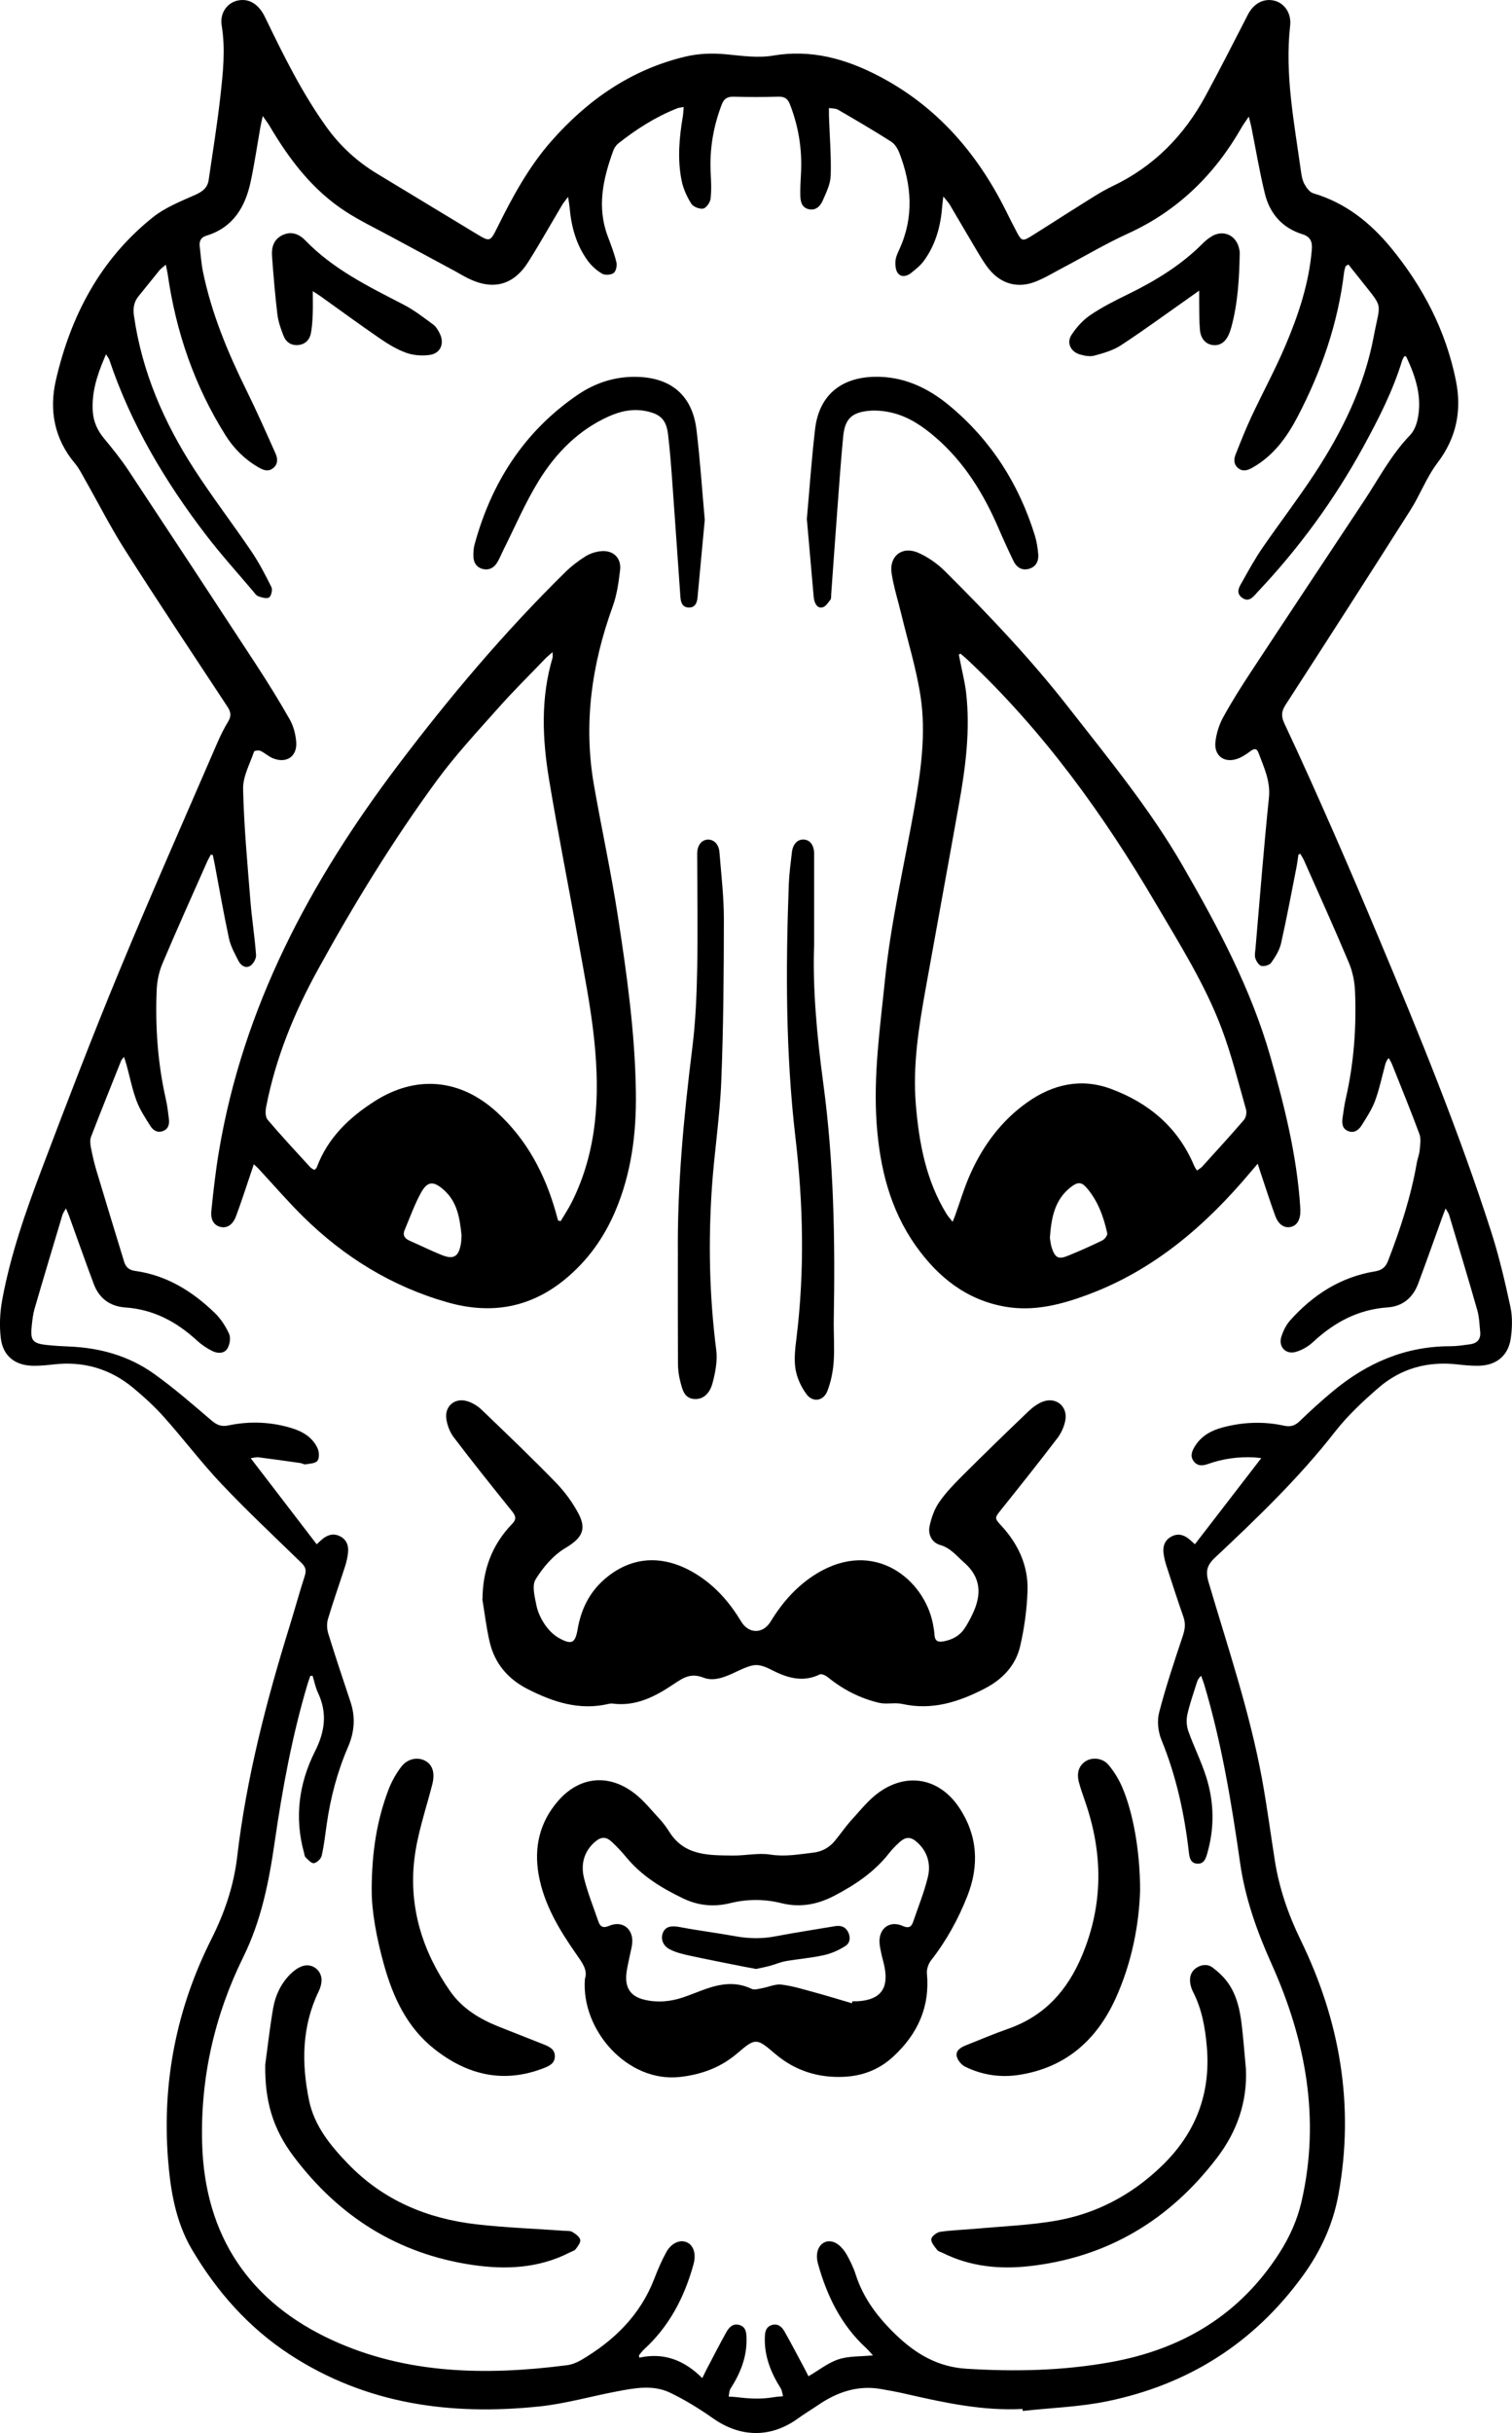 <?xml version="1.0" encoding="UTF-8"?>
<svg id="Layer_1" data-name="Layer 1" xmlns="http://www.w3.org/2000/svg" viewBox="0 0 559.7 900">
  <path d="M378.52,891.1c-14.67.78-28.84-2.28-42.99-5.52-3.09-.71-6.22-1.3-9.35-1.84-8.62-1.5-16.23,1.07-23.27,5.88-2.47,1.68-5.05,3.21-7.47,4.96-10.07,7.32-21.33,7.16-31.53-.03-5.02-3.54-10.33-6.8-15.86-9.46-6.26-3.01-13.02-1.74-19.55-.51-9.64,1.81-19.17,4.59-28.89,5.6-32.72,3.4-64.03-.76-92.3-19.19-15.28-9.96-27.03-23.28-36.23-38.82-6.08-10.28-8-21.96-8.9-33.65-2.19-28.53,3.21-55.69,16.08-81.25,4.86-9.64,8.28-19.7,9.53-30.36,3.42-29.21,10.77-57.49,19.45-85.49,1.91-6.16,3.6-12.39,5.59-18.53.65-2,.27-3.28-1.19-4.7-9.91-9.65-20.03-19.12-29.55-29.16-7.45-7.86-14-16.56-21.22-24.65-3.53-3.96-7.48-7.6-11.57-10.99-8.55-7.09-18.46-9.96-29.56-8.66-2.41.28-4.85.5-7.27.49-6.66-.02-11.31-3.44-12.15-10.04-.6-4.73-.35-9.75.52-14.45,3.09-16.7,8.71-32.71,14.71-48.53,9.21-24.31,18.51-48.59,28.45-72.6,11.79-28.49,24.29-56.7,36.53-85.01,1.15-2.65,2.47-5.26,3.96-7.73,1.19-1.98.98-3.51-.26-5.39-12.71-19.28-25.51-38.51-37.92-57.98-5.37-8.42-9.9-17.38-14.84-26.07-1.15-2.03-2.2-4.18-3.69-5.95-7.67-9.1-9.66-19.68-7.09-30.85,5.49-23.85,16.46-44.73,35.9-60.24,4.5-3.59,10.14-5.85,15.49-8.21,2.76-1.22,4.73-2.59,5.16-5.59,1.49-10.26,3.17-20.51,4.32-30.81.97-8.71,1.96-17.44.51-26.27-.77-4.68,2-8.43,5.87-9.29,4.33-.96,7.88,1.42,10.13,6.07,6.8,14.05,13.69,28.08,22.85,40.8,5.02,6.97,11.28,12.71,18.67,17.17,12.24,7.39,24.46,14.81,36.7,22.2,5.06,3.06,5.14,3.07,7.78-2.25,5.62-11.34,11.63-22.47,20.04-32.01,13.4-15.21,29.44-26.41,49.47-31.22,5.16-1.24,10.29-1.37,15.58-.85,5.63.55,11.49,1.38,16.97.45,14.05-2.39,26.74,1.12,38.93,7.43,21.48,11.12,36.54,28.42,47.24,49.83,1.38,2.76,2.75,5.53,4.2,8.25,1.59,2.99,2.14,3.19,4.98,1.43,5.96-3.69,11.82-7.54,17.78-11.24,4.13-2.56,8.18-5.32,12.55-7.4,15.29-7.26,26.48-18.68,34.45-33.39,5.38-9.94,10.52-20.02,15.68-30.08,2.09-4.08,5.81-6.14,9.83-5.14,3.7.91,6.31,4.66,5.81,9.14-2.04,18.19,1.51,35.95,3.97,53.79.23,1.66.52,3.42,1.29,4.85.74,1.37,1.94,3.05,3.28,3.45,11.88,3.5,21.09,10.83,28.76,20.14,11.88,14.43,20.33,30.7,24.05,49.13,2.23,11.05.25,21.16-6.81,30.44-4.03,5.3-6.42,11.82-10.02,17.49-15.28,24.07-30.7,48.05-46.19,71.99-1.62,2.51-1.72,4.29-.4,7.09,6.34,13.44,12.39,27.02,18.37,40.63,5.57,12.67,10.98,25.41,16.34,38.17,15.06,35.86,29.8,71.84,41.72,108.9,2.94,9.14,5.15,18.55,7.17,27.95.81,3.74.68,7.86.13,11.68-.92,6.41-5.38,9.99-11.85,10.11-2.61.05-5.23-.19-7.83-.49-10.99-1.26-20.94,1.43-29.26,8.63-5.77,4.99-11.46,10.31-16.13,16.29-13.3,17.04-28.81,31.91-44.49,46.62-2.95,2.77-3.46,5.06-2.32,8.95,7.15,24.2,15.29,48.15,19.84,73.06,1.81,9.93,3.13,19.95,4.7,29.93,1.63,10.33,4.98,20.04,9.58,29.48,14.53,29.83,19.98,61.11,13.99,94.05-2.03,11.16-6.6,21.06-13.3,30.25-18.1,24.84-42.33,40.08-72.17,46.25-10.29,2.13-20.94,2.46-31.43,3.61-.02-.25-.04-.49-.06-.74ZM97.25,42.97c-.41,1.92-.67,2.96-.85,4-1.19,6.72-2.17,13.47-3.59,20.14-2.01,9.49-6.53,17.11-16.54,20.12-1.93.58-2.57,2.03-2.34,3.93.38,3.15.58,6.35,1.22,9.45,3.18,15.41,9.18,29.79,16.11,43.84,3.79,7.7,7.28,15.55,10.77,23.39.82,1.84.89,3.93-.99,5.38-1.88,1.45-3.71.62-5.47-.41-5.04-2.93-9.07-6.96-12.13-11.85-11.46-18.25-18.31-38.19-21.35-59.48-.15-1.02-.4-2.02-.71-3.55-1.1.95-1.8,1.4-2.31,2.01-2.61,3.18-5.13,6.42-7.75,9.59-1.81,2.19-2.12,4.56-1.72,7.34,2.96,20.69,11.08,39.37,22.32,56.73,6.7,10.35,14.23,20.16,21.15,30.38,2.82,4.16,5.16,8.67,7.4,13.19.48.97-.03,3.24-.85,3.83-.83.59-2.69.02-3.97-.42-.79-.27-1.4-1.2-2-1.92-5.79-6.85-11.83-13.51-17.28-20.62-15.22-19.85-27.92-41.14-35.92-65-.16-.48-.53-.88-1.21-1.98-.31.73-.46,1.07-.61,1.42-2.69,6.33-4.78,12.81-4.28,19.82.27,3.74,1.74,6.97,4.17,9.89,3.16,3.8,6.27,7.67,9,11.78,15.85,23.93,31.63,47.91,47.33,71.93,4.34,6.65,8.54,13.4,12.45,20.31,1.37,2.43,2.13,5.44,2.35,8.25.42,5.4-3.63,8.09-8.68,6.01-1.61-.67-2.95-1.97-4.54-2.71-.65-.3-2.26-.09-2.38.25-1.54,4.56-4.16,9.22-4.06,13.8.3,13.72,1.59,27.43,2.68,41.13.54,6.8,1.62,13.56,2.12,20.36.1,1.31-1.03,3.28-2.18,3.99-1.78,1.09-3.51-.21-4.36-1.9-1.34-2.65-2.87-5.35-3.48-8.21-1.97-9.13-3.56-18.35-5.3-27.53-.21-1.13-.46-2.25-.69-3.37-.25-.04-.5-.08-.75-.13-.49.94-1.03,1.86-1.45,2.82-5.52,12.48-11.15,24.93-16.46,37.5-1.27,3.02-1.98,6.46-2.12,9.74-.56,13.6.38,27.1,3.4,40.42.54,2.36.82,4.79,1.12,7.2.23,1.87-.07,3.65-2.03,4.49-2.09.89-3.78-.13-4.82-1.8-1.88-2.99-3.89-6-5.11-9.28-1.6-4.27-2.48-8.8-3.69-13.22-.24-.9-.56-1.77-.97-3.07-.6.79-.9,1.04-1.03,1.36-3.75,9.38-7.52,18.75-11.16,28.17-.43,1.13-.32,2.59-.09,3.82.56,2.93,1.23,5.86,2.08,8.71,3.37,11.27,6.84,22.51,10.27,33.77.61,1.99,1.87,3.04,4.01,3.34,11.7,1.61,21.22,7.53,29.52,15.54,2.23,2.15,4.04,4.95,5.32,7.77.66,1.45.24,3.94-.63,5.39-1.18,1.97-3.67,1.9-5.59.94-2.06-1.02-4.04-2.36-5.73-3.92-7.53-6.92-16.06-11.47-26.45-12.19-5.65-.39-9.7-3.33-11.7-8.66-3.15-8.4-6.12-16.86-9.18-25.3-.26-.73-.6-1.43-1.13-2.7-.64,1.18-1.09,1.76-1.29,2.42-3.47,11.55-6.94,23.09-10.31,34.67-.6,2.05-.83,4.22-1.06,6.36-.58,5.41.29,6.52,5.62,7.09,2.69.29,5.4.46,8.11.56,11.39.44,22.09,3.4,31.38,9.99,7.44,5.28,14.36,11.33,21.31,17.27,2.04,1.74,3.68,2.5,6.44,1.92,7.9-1.65,15.81-1.33,23.56,1.08,4.06,1.26,7.59,3.44,9.4,7.42.6,1.32.7,3.58-.06,4.59-.75,1-2.86,1.04-4.41,1.32-.58.1-1.24-.39-1.88-.48-5.15-.73-10.3-1.47-15.46-2.12-.92-.12-1.9.19-2.96.32,8.28,10.79,16.3,21.25,24.44,31.85.58-.54,1.16-1.11,1.78-1.65,1.97-1.72,4.17-2.58,6.7-1.39,2.53,1.19,3.38,3.44,3.13,6.05-.17,1.75-.58,3.51-1.12,5.19-2.09,6.5-4.38,12.93-6.33,19.47-.49,1.65-.39,3.72.13,5.38,2.62,8.47,5.43,16.89,8.24,25.31,1.9,5.7,1.42,11.18-.95,16.66-3.96,9.15-6.47,18.72-7.88,28.58-.56,3.89-.98,7.81-1.86,11.63-.26,1.13-1.75,2.54-2.86,2.73-.9.15-2.16-1.26-3.09-2.15-.41-.39-.44-1.21-.62-1.84-3.57-12.99-1.82-25.63,4.09-37.36,3.75-7.44,4.6-14.25,1.09-21.74-.92-1.95-1.33-4.14-1.97-6.22-.28,0-.56.01-.84.02-.34,1-.72,1.99-1.02,3.01-5.71,19.14-9.32,38.72-12.17,58.45-2.12,14.67-4.95,29.01-11.62,42.53-10.67,21.64-15.9,44.71-15.24,68.9.93,34.37,17.67,58.94,48.48,72.98,27.51,12.54,56.93,12.93,86.47,9.14,1.81-.23,3.67-.94,5.25-1.86,12.26-7.18,22-16.65,27.21-30.23,1.27-3.31,2.69-6.59,4.38-9.69,1.87-3.44,5.09-4.81,7.6-3.71,2.55,1.12,3.54,4.29,2.52,8.09-.05.18-.1.36-.15.54-3.36,11.94-8.94,22.57-18.22,31.03-.69.63-1.23,1.44-1.84,2.16.05.29.09.58.14.87,9.14-2.03,16.68.97,23.3,7.56.81-1.64,1.27-2.63,1.78-3.59,2.35-4.46,4.64-8.95,7.09-13.35,1.03-1.85,2.52-3.47,4.97-2.68,2.45.79,2.5,2.99,2.54,5.1.13,6.82-2.31,12.78-5.92,18.41-.51.8-.48,1.95-.7,2.94,1.04.07,2.08.09,3.11.22,4.58.57,9.14.8,13.72-.01,1.09-.19,2.21-.23,3.31-.34-.28-.99-.35-2.12-.88-2.95-3.62-5.73-6.05-11.8-5.87-18.72.05-1.95.3-3.86,2.43-4.61,2.29-.81,3.85.54,4.86,2.33,2.53,4.47,4.9,9.02,7.32,13.54.55,1.03,1.07,2.08,1.55,3.02,3.89-2.26,7.28-5,11.16-6.27,3.82-1.25,8.12-1,12.72-1.45-1.05-1.13-1.8-2.04-2.66-2.83-9.19-8.47-14.38-19.21-17.69-31.02-.32-1.15-.48-2.42-.36-3.59.45-4.41,4.45-6.2,7.93-3.48,1.28,1,2.38,2.41,3.17,3.85,1.26,2.29,2.42,4.68,3.21,7.15,2.88,9.02,8.46,16.18,15.17,22.57,7.21,6.88,15.31,11.62,25.7,12.28,18,1.14,35.89.76,53.65-2.45,26.38-4.78,47.68-17.47,62.35-40.4,3.77-5.9,6.59-12.15,8.16-18.96,7.07-30.69,1.51-59.91-11.11-87.99-5.42-12.07-9.75-24.23-11.62-37.31-3.18-22.23-6.84-44.37-13.27-65.94-.33-1.1-.77-2.17-1.16-3.26-.96.85-1.33,1.67-1.59,2.51-1.22,3.93-2.63,7.82-3.51,11.82-.43,1.94-.3,4.26.36,6.13,2.03,5.72,4.8,11.19,6.62,16.96,2.97,9.38,3.12,18.95.33,28.48-.55,1.89-1.24,3.72-3.62,3.59-2.41-.13-2.88-2.03-3.1-3.99-1.64-14.37-4.68-28.37-10.19-41.83-1.23-3.01-1.66-6.97-.85-10.08,2.48-9.57,5.63-18.97,8.77-28.36.82-2.45,1.08-4.59.22-7.03-2.16-6.18-4.18-12.41-6.2-18.63-.52-1.59-.95-3.24-1.15-4.9-.34-2.73.54-5.05,3.15-6.31,2.52-1.21,4.72-.36,6.69,1.39.61.54,1.21,1.08,1.77,1.58,8.2-10.64,16.28-21.11,24.57-31.86-1.05-.11-1.85-.23-2.65-.27-5.86-.3-11.56.49-17.1,2.45-1.95.69-3.94.85-5.33-1.1-1.36-1.91-.55-3.74.52-5.48,2.36-3.82,6.03-5.82,10.18-6.93,7.52-2.02,15.17-2.33,22.77-.67,2.56.56,4.15-.05,5.95-1.79,3.89-3.77,7.92-7.41,12.08-10.88,12.62-10.51,26.9-16.74,43.59-16.72,2.42,0,4.84-.39,7.25-.71,2.63-.35,4.05-1.86,3.77-4.6-.27-2.69-.34-5.47-1.08-8.04-3.36-11.77-6.91-23.49-10.42-35.22-.2-.65-.66-1.23-1.31-2.4-.51,1.32-.8,2.06-1.07,2.8-3.02,8.35-5.97,16.72-9.08,25.04-1.94,5.17-5.73,8.38-11.31,8.77-10.91.75-19.78,5.54-27.64,12.85-1.77,1.65-4.14,3.01-6.47,3.64-3.65.99-6.37-1.99-5.24-5.59.68-2.17,1.78-4.41,3.28-6.1,8.46-9.46,18.69-16.06,31.41-18.13,2.56-.42,3.93-1.56,4.84-3.92,4.56-11.8,8.47-23.78,10.64-36.28.27-1.56.91-3.08,1.05-4.64.18-1.97.56-4.16-.08-5.91-3.21-8.68-6.72-17.25-10.15-25.85-.32-.8-.8-1.54-1.21-2.31-.91.93-1.13,1.78-1.37,2.63-1.2,4.42-2.12,8.94-3.71,13.21-1.19,3.19-3.13,6.13-4.96,9.05-1.08,1.72-2.75,3.01-4.98,2.13-2.28-.9-2.36-2.95-2.07-4.98.34-2.41.67-4.82,1.21-7.19,2.98-13.04,3.94-26.26,3.39-39.58-.15-3.56-.91-7.28-2.29-10.56-5.32-12.67-11-25.19-16.57-37.76-.38-.85-.9-1.64-1.36-2.46l-.72.18c-.25,1.63-.44,3.27-.76,4.88-1.85,9.35-3.58,18.72-5.68,28.01-.58,2.55-2.11,4.99-3.64,7.17-.61.88-2.51,1.44-3.61,1.2-.94-.21-1.88-1.68-2.25-2.78-.37-1.08-.08-2.4.03-3.61,1.61-18.62,3.06-37.26,4.98-55.85.64-6.21-1.9-11.3-3.9-16.68-.58-1.56-1.5-1.58-2.81-.62-1.5,1.09-3.07,2.2-4.78,2.84-4.96,1.84-8.9-.97-8.31-6.21.35-3.08,1.34-6.28,2.82-9,3.18-5.81,6.74-11.43,10.39-16.97,13.88-21.09,27.86-42.11,41.8-63.16,5.46-8.25,10.05-17.09,17.03-24.3,1.41-1.46,2.32-3.7,2.76-5.73,1.83-8.28-.67-15.88-4.15-23.26-.06-.12-.33-.14-.68-.27-.28.53-.68,1.04-.85,1.62-3.46,11.34-8.83,21.81-14.5,32.16-10.67,19.46-23.66,37.22-38.88,53.35-1.54,1.64-3.17,4.18-5.82,2.31-2.78-1.97-.85-4.43.28-6.47,2.28-4.08,4.56-8.18,7.2-12.02,6.31-9.16,13.09-18.01,19.2-27.3,10.3-15.66,18.51-32.37,22-50.93,2.56-13.59,3.91-9.7-5.83-22.13-1.18-1.5-2.38-2.99-3.57-4.48-.34.22-.69.44-1.03.66-.19.77-.47,1.52-.56,2.3-2.26,18.91-8.42,36.57-17.2,53.37-3.99,7.63-8.97,14.48-16.7,18.83-1.7.96-3.48,1.61-5.24.23-1.74-1.37-1.73-3.3-1-5.12,1.86-4.68,3.71-9.38,5.84-13.94,4.12-8.8,8.78-17.36,12.58-26.29,4.84-11.37,8.75-23.08,9.79-35.56.25-2.99-.58-4.76-3.54-5.68-7.43-2.32-12.02-7.61-13.83-14.96-2.01-8.15-3.37-16.46-5.02-24.69-.2-1-.49-1.98-.95-3.83-1.22,1.81-1.98,2.82-2.6,3.91-9.97,17.47-23.61,30.9-42.11,39.33-8.32,3.79-16.22,8.51-24.33,12.77-3.38,1.78-6.68,3.83-10.24,5.16-6.44,2.41-12.5.62-16.86-4.73-1.7-2.09-3.08-4.45-4.47-6.77-3.41-5.69-6.72-11.44-10.11-17.15-.49-.82-1.19-1.52-2.35-2.98-.22,1.86-.37,2.82-.44,3.79-.54,7.22-2.42,14.03-6.71,19.94-1.28,1.77-3.09,3.22-4.83,4.6-1.49,1.18-3.55,1.67-4.82.08-.87-1.1-1.04-3.03-.92-4.54.12-1.53.87-3.05,1.52-4.49,5.38-11.83,4.48-23.67-.06-35.45-.61-1.58-1.67-3.34-3.04-4.21-6.45-4.11-13.05-7.97-19.66-11.81-.94-.54-2.25-.45-3.38-.65,0,1.08-.02,2.16.01,3.23.26,7.26.86,14.53.64,21.78-.09,3.12-1.66,6.27-2.95,9.24-.91,2.09-2.62,3.85-5.31,3.16-2.59-.67-2.94-2.96-2.99-5.15-.06-2.61.09-5.23.24-7.84.51-8.91-.85-17.52-4.11-25.84-.79-2.02-1.99-2.83-4.24-2.76-5.51.17-11.03.17-16.54.01-2.34-.07-3.62.74-4.44,2.9-3.09,8.06-4.51,16.37-4.1,25,.16,3.26.35,6.57-.02,9.79-.16,1.38-1.54,3.42-2.7,3.68-1.33.29-3.7-.63-4.43-1.77-1.61-2.55-2.95-5.47-3.56-8.41-1.66-7.98-.93-16,.42-23.98.17-1.03.19-2.08.31-3.41-1.09.22-1.74.25-2.32.47-8,3.13-15.15,7.7-21.86,13-.84.66-1.53,1.71-1.9,2.72-3.77,10.37-6.13,20.84-2,31.73,1.19,3.15,2.4,6.31,3.19,9.57.29,1.21-.17,3.3-1.04,3.93-1.01.73-3.21.87-4.28.24-2.03-1.2-3.94-2.91-5.33-4.82-4.24-5.82-6.07-12.56-6.69-19.67-.09-1.04-.29-2.07-.56-3.91-1.05,1.41-1.66,2.08-2.12,2.85-4.21,7.07-8.23,14.25-12.62,21.2-5.46,8.65-13.06,10.62-22.25,6.09-1.76-.87-3.43-1.9-5.16-2.84-7.98-4.3-15.98-8.58-23.95-12.89-5.34-2.89-10.84-5.53-15.94-8.8-12.43-7.96-21.12-19.38-28.5-31.92-.58-.98-1.29-1.88-2.45-3.56Z" style="fill: #000; stroke-width: 0px;"/>
  <path d="M93.95,430.67c-.52,1.55-.85,2.57-1.2,3.6-1.78,5.22-3.45,10.47-5.38,15.63-1.19,3.18-3.33,4.48-5.64,3.98-2.4-.52-3.85-2.5-3.5-5.91.75-7.33,1.57-14.68,2.79-21.94,8.98-53.68,33.83-100.01,66.23-142.86,19.09-25.25,39.45-49.38,62.05-71.57,2.25-2.21,4.82-4.17,7.5-5.84,1.68-1.04,3.79-1.7,5.77-1.88,4.47-.39,7.5,2.55,6.97,7.01-.54,4.51-1.17,9.14-2.71,13.38-7.81,21.52-10.93,43.48-6.96,66.18,2.82,16.12,6.32,32.12,8.82,48.28,3.36,21.71,6.41,43.49,6.7,65.53.2,15.01-1.66,29.68-7.57,43.63-4.19,9.9-10.25,18.41-18.59,25.28-12.97,10.67-27.52,13.13-43.49,8.61-20.63-5.84-38.29-16.74-53.48-31.69-5.78-5.69-11.09-11.88-16.62-17.83-.37-.39-.78-.74-1.69-1.58ZM206.56,451.49c.33.08.65.16.98.23,1.4-2.37,2.94-4.67,4.17-7.13,9.42-18.88,10.37-39.08,8.3-59.47-1.29-12.72-3.85-25.32-6.09-37.93-3.49-19.7-7.45-39.32-10.71-59.06-2.46-14.93-3.09-29.96,1.32-44.77.14-.45.02-.98.02-2.13-1.21,1.07-2,1.68-2.68,2.39-5.89,6.13-11.96,12.12-17.6,18.47-7.75,8.72-15.74,17.31-22.62,26.7-16.31,22.27-30.72,45.8-44.03,70-8.8,15.99-15.62,32.73-19.11,50.71-.29,1.51-.31,3.69.55,4.7,5.08,5.98,10.44,11.72,15.74,17.52.41.45,1.01.71,1.45,1.02.34-.19.54-.25.65-.38.18-.21.33-.46.43-.72,4.05-10.74,11.87-18.21,21.27-24.23,15.41-9.87,31.78-8.38,45.32,3.99,11.12,10.16,17.84,22.9,21.87,37.22.27.96.53,1.92.79,2.87ZM170.86,457.02c-.67-6.13-1.43-12.3-6.6-16.88-3.72-3.29-5.99-3.33-8.41,1.05-2.41,4.38-4.1,9.16-6.06,13.79-.82,1.94-.01,3.17,1.84,3.98,3.93,1.72,7.78,3.63,11.76,5.24,4.55,1.85,6.44.67,7.24-4.24.15-.92.15-1.86.23-2.94Z" style="fill: #000; stroke-width: 0px;"/>
  <path d="M465.57,430.47c-1.22,1.43-1.92,2.25-2.62,3.07-16.6,19.75-35.66,36.22-60.24,45.37-9.83,3.66-19.88,6.28-30.45,4.48-14.42-2.45-25.01-10.93-33.24-22.52-9.55-13.46-13.33-28.88-14.5-45.09-1.29-17.85,1.25-35.45,3.05-53.13,2.18-21.45,7.11-42.41,10.86-63.57,2.44-13.75,4.44-27.67,2.32-41.57-1.56-10.2-4.66-20.16-7.09-30.23-1.22-5.06-2.82-10.06-3.61-15.18-.98-6.34,3.84-10.21,9.76-7.66,3.68,1.59,7.21,4.09,10.06,6.92,16.04,15.97,31.64,32.36,45.59,50.23,14.84,19.01,30.21,37.65,42.32,58.63,13.02,22.55,25.3,45.51,32.49,70.68,5.18,18.14,9.78,36.5,11.03,55.47.03.47.06.93.06,1.4.06,3.45-1.29,5.67-3.71,6.12-2.31.43-4.42-.94-5.58-4.1-1.89-5.18-3.56-10.43-5.32-15.66-.32-.95-.62-1.91-1.19-3.68ZM443.09,432.99c.75-.55,1.42-.89,1.89-1.4,5.21-5.75,10.45-11.46,15.51-17.34.76-.88,1.08-2.72.75-3.87-2.87-10.05-5.37-20.26-9.06-30.02-6.13-16.24-15.4-30.93-24.16-45.84-19.5-33.2-41.85-64.18-70.06-90.64-.77-.73-1.61-1.39-2.41-2.08-.21.12-.41.24-.62.37.17.85.36,1.7.52,2.55.74,3.85,1.73,7.67,2.18,11.56,1.59,13.9-.22,27.62-2.66,41.27-4.04,22.64-8.21,45.25-12.27,67.89-2.58,14.36-4.92,28.69-3.66,43.45,1.2,14.16,3.78,27.78,11.29,40.08.58.95,1.36,1.79,2.29,2.98.43-1.04.66-1.53.84-2.04,1.91-5.26,3.48-10.67,5.78-15.77,4.76-10.57,11.54-19.68,21.1-26.43,9.44-6.66,19.9-8.99,30.85-4.94,14.03,5.18,24.88,14.25,30.83,28.42.24.57.62,1.07,1.07,1.82ZM388.64,457.95c.17.9.27,2.42.75,3.81,1.23,3.54,2.45,4.17,5.86,2.79,4.32-1.75,8.59-3.65,12.78-5.69.87-.43,2-1.9,1.84-2.64-1.34-6.16-3.48-12.05-7.68-16.9-1.94-2.24-3.43-2.05-5.81-.19-5.96,4.66-7.22,11.26-7.75,18.82Z" style="fill: #000; stroke-width: 0px;"/>
  <path d="M178.6,591.57c.07-10.82,3.5-20.14,10.98-27.86,1.91-1.97,1.14-3.21-.28-4.97-7.21-8.95-14.39-17.92-21.34-27.07-1.45-1.91-2.43-4.5-2.75-6.89-.62-4.63,3.14-7.78,7.62-6.5,1.97.56,3.96,1.77,5.45,3.2,9.24,8.86,18.5,17.71,27.42,26.89,3.34,3.43,6.31,7.45,8.52,11.69,3.15,6.06.76,9.19-5.02,12.64-4.43,2.65-8.22,7.1-10.95,11.57-1.42,2.32-.3,6.48.34,9.68.5,2.5,1.73,4.99,3.18,7.11,1.33,1.93,3.16,3.79,5.2,4.91,4.74,2.61,5.97,1.83,6.87-3.37,1.23-7.12,4.22-13.36,9.69-18.21,10.55-9.35,23.39-9.63,36.06-.87,6.19,4.28,10.92,9.9,14.77,16.3,2.79,4.65,8.08,4.66,10.9.03,4.39-7.19,9.84-13.38,17.14-17.81,21.43-12.99,39.77,2.32,42.94,18.64.27,1.37.5,2.77.59,4.16.14,2.14,1.26,2.69,3.21,2.35,3.28-.58,6.06-2.03,7.92-4.82,1.19-1.78,2.19-3.7,3.1-5.64,3.25-6.98,2.97-13.29-3.27-18.73-2.79-2.44-5.01-5.39-8.9-6.5-2.93-.83-4.57-3.76-3.88-6.98.65-3.03,1.74-6.19,3.47-8.72,2.4-3.52,5.42-6.66,8.45-9.69,8.07-8.05,16.25-16,24.49-23.87,1.64-1.57,3.61-3.1,5.72-3.83,4.85-1.68,9.07,1.97,8.11,7.01-.44,2.3-1.5,4.7-2.93,6.56-6.86,8.98-13.9,17.83-20.97,26.65-2.22,2.78-2.36,2.98.05,5.57,6.37,6.86,10.19,14.95,9.86,24.33-.24,6.85-1.18,13.78-2.74,20.46-1.67,7.16-6.58,12.27-13.12,15.64-9.58,4.95-19.46,8.14-30.49,5.69-2.77-.62-5.87.22-8.63-.43-6.98-1.65-13.29-4.87-18.9-9.43-.8-.65-2.33-1.4-3.01-1.07-5.95,2.9-11.5,1.47-16.96-1.22-2.63-1.3-5.22-2.78-8.24-2.03-1.96.48-3.85,1.38-5.69,2.25-3.88,1.83-8.15,3.75-12.12,2.21-4.66-1.81-7.38-.11-11.02,2.34-6.75,4.55-14.02,8.41-22.74,7.23-.45-.06-.94.01-1.39.12-10.78,2.54-20.51-.65-29.96-5.46-7.24-3.68-12.16-9.37-14.05-17.27-1.25-5.25-1.86-10.65-2.76-15.98Z" style="fill: #000; stroke-width: 0px;"/>
  <path d="M216.49,732.08c1.21-3.31-1.02-6.13-3.25-9.33-6.22-8.92-11.86-18.24-13.83-29.16-1.85-10.23.37-19.63,7.26-27.49,7.78-8.88,18.37-10.04,27.85-2.98,3.69,2.74,6.62,6.52,9.79,9.92,1.33,1.43,2.48,3.06,3.53,4.71,5.64,8.83,14.65,8.53,23.44,8.64,4.64.06,9.41-1.06,13.91-.35,5.46.86,10.59-.11,15.84-.72,3.21-.37,5.89-1.83,7.95-4.3,2.15-2.58,4.04-5.4,6.3-7.87,3.26-3.56,6.34-7.5,10.23-10.24,10.5-7.42,22.35-5.02,29.52,5.71,6.86,10.27,7.52,21.37,3.08,32.69-3.36,8.54-7.76,16.57-13.46,23.85-.99,1.26-1.67,3.26-1.53,4.83,1.15,12.45-3.44,22.43-12.44,30.75-5.19,4.8-11.31,7.17-18.27,7.5-9.65.45-18.23-2.29-25.64-8.64-6.74-5.78-7.16-5.78-13.84-.06-6.12,5.24-13.17,7.83-21.13,8.75-19.49,2.23-36.73-17.3-35.29-36.2ZM315.35,741.04c.07-.25.14-.5.21-.75.65,0,1.31.03,1.96,0,8.35-.51,11.54-4.63,9.88-12.82-.35-1.74-.88-3.44-1.24-5.18-.28-1.37-.59-2.76-.6-4.15-.04-5.01,3.98-7.77,8.56-5.72,2.07.93,3.2.53,3.88-1.46,1.87-5.48,4.06-10.88,5.44-16.48,1.17-4.74.04-9.32-3.76-12.84-2.5-2.32-4.38-2.34-6.85-.05-1.3,1.21-2.58,2.47-3.66,3.86-5.48,7.02-12.66,11.83-20.44,15.87-6.18,3.21-12.59,4.4-19.53,2.67-6.24-1.55-12.61-1.54-18.86,0-6.1,1.51-11.93.93-17.49-1.75-7.88-3.79-15.29-8.28-20.97-15.16-1.66-2.01-3.46-3.94-5.37-5.72-2.16-2.02-3.96-2-6.22-.07-4.21,3.61-5.35,8.43-4.09,13.5,1.35,5.42,3.47,10.65,5.29,15.95.71,2.06,1.81,2.59,4.05,1.63,4.73-2.02,8.79.98,8.51,6.12-.1,1.75-.65,3.48-.98,5.22-.45,2.38-1.12,4.75-1.26,7.16-.28,4.87,1.99,7.74,6.76,8.86,4.77,1.13,9.49.71,14.1-.81,2.84-.94,5.59-2.12,8.41-3.12,5.7-2.02,11.38-2.88,17.17-.09.98.47,2.49,0,3.72-.22,2.46-.43,4.97-1.65,7.31-1.36,4.21.51,8.33,1.82,12.45,2.93,4.56,1.24,9.08,2.64,13.62,3.97Z" style="fill: #000; stroke-width: 0px;"/>
  <path d="M98.18,763.78c.96-7.03,1.73-14.09,2.96-21.07.82-4.65,2.86-8.93,6.24-12.35,1.21-1.23,2.72-2.37,4.32-2.98,3.77-1.45,7.58,1.47,7.32,5.5-.08,1.27-.49,2.59-1.05,3.74-6.27,13-6.39,26.61-3.57,40.32,1.95,9.48,7.96,16.8,14.52,23.58,12.93,13.36,29.09,20.15,47.24,22.26,10.85,1.26,21.8,1.63,32.71,2.42,1.02.07,2.21-.05,3.02.44,1.17.7,2.62,1.74,2.89,2.89.23.99-.9,2.42-1.68,3.46-.46.61-1.43.84-2.18,1.22-11.48,5.87-23.65,6.45-36.11,4.61-27.63-4.1-49.4-17.95-66.07-40.06-7.86-10.42-10.72-20.71-10.56-33.96Z" style="fill: #000; stroke-width: 0px;"/>
  <path d="M461.21,765.27c.54,12.36-3.34,23.29-10.74,32.97-17.54,22.96-40.45,36.76-69.37,40.03-11.07,1.25-21.85.2-32-4.82-.75-.37-1.74-.58-2.2-1.18-.94-1.22-2.3-2.74-2.16-3.99.11-1.04,2.02-2.51,3.28-2.7,4.43-.64,8.93-.75,13.4-1.16,9.67-.88,19.43-1.26,28.98-2.87,15.2-2.56,28.37-9.47,39.57-20.26,12.64-12.17,18.27-26.75,16.76-44.23-.61-7.06-1.83-13.88-5.1-20.25-.5-.98-.87-2.09-1.03-3.18-.33-2.27.22-4.33,2.23-5.67,1.96-1.32,4.25-1.5,6.07-.12,2.12,1.6,4.15,3.51,5.68,5.66,3.15,4.45,4.36,9.7,5.01,15.02.67,5.56,1.09,11.16,1.61,16.74Z" style="fill: #000; stroke-width: 0px;"/>
  <path d="M301.37,349.45c-.6,15.4.96,33.34,3.38,51.26,3.92,28.98,4.42,58.13,3.89,87.32-.1,5.23.33,10.49-.03,15.69-.26,3.66-1.02,7.42-2.33,10.83-1.44,3.74-5.44,4.36-7.78,1.14-1.95-2.68-3.51-6.02-4.03-9.27-.59-3.7-.11-7.64.36-11.43,3.05-24.74,2.52-49.49-.37-74.14-3.65-31.22-3.63-62.48-2.47-93.8.15-3.92.7-7.82,1.14-11.72.35-3.12,2.11-4.93,4.47-4.76,2.37.17,3.78,2.2,3.77,5.34-.01,10.28,0,20.56,0,33.53Z" style="fill: #000; stroke-width: 0px;"/>
  <path d="M422.04,698.93c-.32,12.44-2.93,26.93-9.17,40.54-7.03,15.33-18.52,25.39-35.6,28.05-6.89,1.07-13.66.08-19.94-2.99-1.38-.67-2.79-2.33-3.15-3.78-.52-2.08,1.3-3.33,3.13-4.06,5.29-2.11,10.55-4.34,15.92-6.23,13.45-4.71,21.91-14.16,27.33-27.12,7.91-18.92,7.75-37.82,1.13-56.93-.83-2.38-1.68-4.77-2.32-7.2-.93-3.55.1-6.29,2.73-7.84,2.36-1.39,6.11-1.05,8.22,1.46,2.06,2.46,3.82,5.32,5.09,8.27,4.09,9.56,6.59,23.71,6.62,37.84Z" style="fill: #000; stroke-width: 0px;"/>
  <path d="M250.93,464.6c-.28-25.85,2.17-51.51,5.36-77.14,1.2-9.62,1.6-19.38,1.79-29.08.27-14.2.03-28.41,0-42.61,0-2.86,1.44-4.95,3.68-5.17,2.34-.24,4.32,1.58,4.56,4.64.66,8.29,1.65,16.59,1.64,24.88-.02,19.99-.16,40-.97,59.98-.53,13.15-2.6,26.23-3.48,39.37-1.34,20-.93,39.96,1.62,59.9.51,4.01-.33,8.37-1.39,12.34-.81,3-2.88,6.04-6.69,5.81-3.92-.24-4.51-3.79-5.28-6.72-.57-2.14-.8-4.43-.81-6.65-.07-13.18-.04-26.36-.04-39.54Z" style="fill: #000; stroke-width: 0px;"/>
  <path d="M137.58,699.1c.07-14.48,2.02-25.87,6.13-36.82,1.16-3.1,2.84-6.12,4.84-8.75,2.36-3.1,6.27-3.71,9.03-2.09,2.74,1.61,3.45,4.69,2.42,8.7-2.36,9.21-5.55,18.35-6.63,27.72-2.06,17.75,3.05,34.06,13.23,48.68,4.47,6.41,10.94,10.34,18.11,13.18,5.56,2.21,11.13,4.37,16.68,6.59,2.04.82,4.07,1.78,4,4.45-.07,2.49-1.98,3.42-3.94,4.2-14.98,5.9-28.45,2.65-40.68-7.01-10.13-8-15.27-19.13-18.65-31.23-2.78-9.94-4.59-20.03-4.52-27.62Z" style="fill: #000; stroke-width: 0px;"/>
  <path d="M260.89,192.24c-.89,9.58-1.77,19.15-2.68,28.73-.19,2-.86,3.83-3.28,3.76-2.43-.08-2.93-2.02-3.07-3.97-1.02-14.26-1.98-28.52-3.02-42.78-.42-5.78-.86-11.56-1.55-17.31-.65-5.38-2.79-7.49-8.09-8.58-4.87-1.01-9.49-.03-13.92,1.97-11.22,5.06-19.54,13.56-25.84,23.77-5.03,8.15-8.81,17.07-13.13,25.66-.8,1.58-1.42,3.28-2.38,4.76-1.21,1.88-3.04,2.82-5.31,2.2-2.28-.62-3.32-2.37-3.38-4.62-.04-1.48.05-3.02.44-4.44,6.24-22.88,18.34-41.79,38.1-55.3,6.52-4.46,13.88-6.87,21.92-6.69,12.79.28,20.6,6.95,22.12,19.59,1.33,11.03,2.06,22.13,3.06,33.28Z" style="fill: #000; stroke-width: 0px;"/>
  <path d="M298.66,192.08c1-11.09,1.76-22.28,3.07-33.41,1.43-12.12,9.22-18.87,21.55-19.28,10.88-.36,20.12,3.97,28.21,10.69,15.36,12.76,25.7,28.97,31.59,48.02.68,2.21,1.04,4.57,1.24,6.88.22,2.55-.79,4.71-3.43,5.44-2.63.73-4.6-.56-5.73-2.9-1.95-4.04-3.81-8.12-5.59-12.24-5.51-12.76-12.67-24.37-23.32-33.54-4.65-4-9.68-7.45-15.68-8.97-2.93-.74-6.12-1.09-9.11-.79-6.32.63-8.73,3.16-9.34,9.51-.88,9.21-1.52,18.44-2.21,27.67-.77,10.25-1.49,20.5-2.23,30.76-.05.65.07,1.47-.27,1.91-.84,1.08-1.77,2.55-2.91,2.83-1.83.45-2.76-1.13-3.14-2.83-.08-.36-.13-.74-.16-1.11-.84-9.49-1.67-18.98-2.52-28.62Z" style="fill: #000; stroke-width: 0px;"/>
  <path d="M443.9,107.5c-1.81,1.29-2.85,2.04-3.9,2.78-8.34,5.85-16.56,11.88-25.08,17.46-2.89,1.89-6.44,2.9-9.83,3.81-1.67.45-3.75.06-5.48-.48-3.29-1.03-4.85-4.25-3-7.13,1.81-2.82,4.24-5.52,7-7.39,4.39-2.97,9.19-5.39,13.97-7.72,10.15-4.96,19.68-10.76,27.7-18.83.98-.99,2.1-1.89,3.29-2.6,4.11-2.44,8.69-.57,9.98,4.02.2.71.37,1.47.36,2.21-.17,9.27-.66,18.5-3.14,27.51-.17.63-.38,1.25-.61,1.87-1.24,3.35-3.4,4.97-6.17,4.64-2.64-.31-4.53-2.31-4.82-5.71-.29-3.43-.21-6.9-.27-10.35-.02-1.07,0-2.14,0-4.08Z" style="fill: #000; stroke-width: 0px;"/>
  <path d="M115.79,107.72c0,3.38.08,5.98-.03,8.57-.1,2.33-.24,4.68-.67,6.96-.46,2.4-2,4.05-4.52,4.36-2.66.33-4.65-.98-5.59-3.33-1.03-2.59-1.98-5.31-2.31-8.06-.86-7.14-1.44-14.31-1.98-21.49-.24-3.26.65-6.22,3.88-7.76,3.25-1.55,6.15-.42,8.43,1.94,10.35,10.73,23.48,17.11,36.45,23.81,3.86,2,7.36,4.73,10.88,7.31,1.07.78,1.86,2.12,2.46,3.35,1.82,3.68.31,7.33-3.71,7.91-2.84.41-6.05.17-8.73-.79-3.47-1.24-6.74-3.25-9.8-5.35-7.4-5.07-14.64-10.39-21.95-15.6-.72-.52-1.49-.98-2.8-1.83Z" style="fill: #000; stroke-width: 0px;"/>
  <path d="M279.92,728.35c-1.63-.3-3.1-.56-4.56-.85-6.75-1.35-13.52-2.65-20.24-4.12-2.51-.55-5.13-1.18-7.35-2.39-2.69-1.46-3.35-4.29-2.17-6.48,1.08-1.99,3.14-2.22,6.18-1.64,6.78,1.29,13.64,2.14,20.43,3.37,4.93.89,9.78,1,14.73.05,7.32-1.4,14.7-2.5,22.06-3.76,2.04-.35,3.78.06,4.83,1.93,1.09,1.95.91,4.23-.82,5.34-2.42,1.57-5.22,2.81-8.03,3.44-4.63,1.04-9.42,1.39-14.1,2.21-2,.35-3.91,1.21-5.89,1.74-1.7.46-3.44.78-5.07,1.14Z" style="fill: #000; stroke-width: 0px;"/>
</svg>